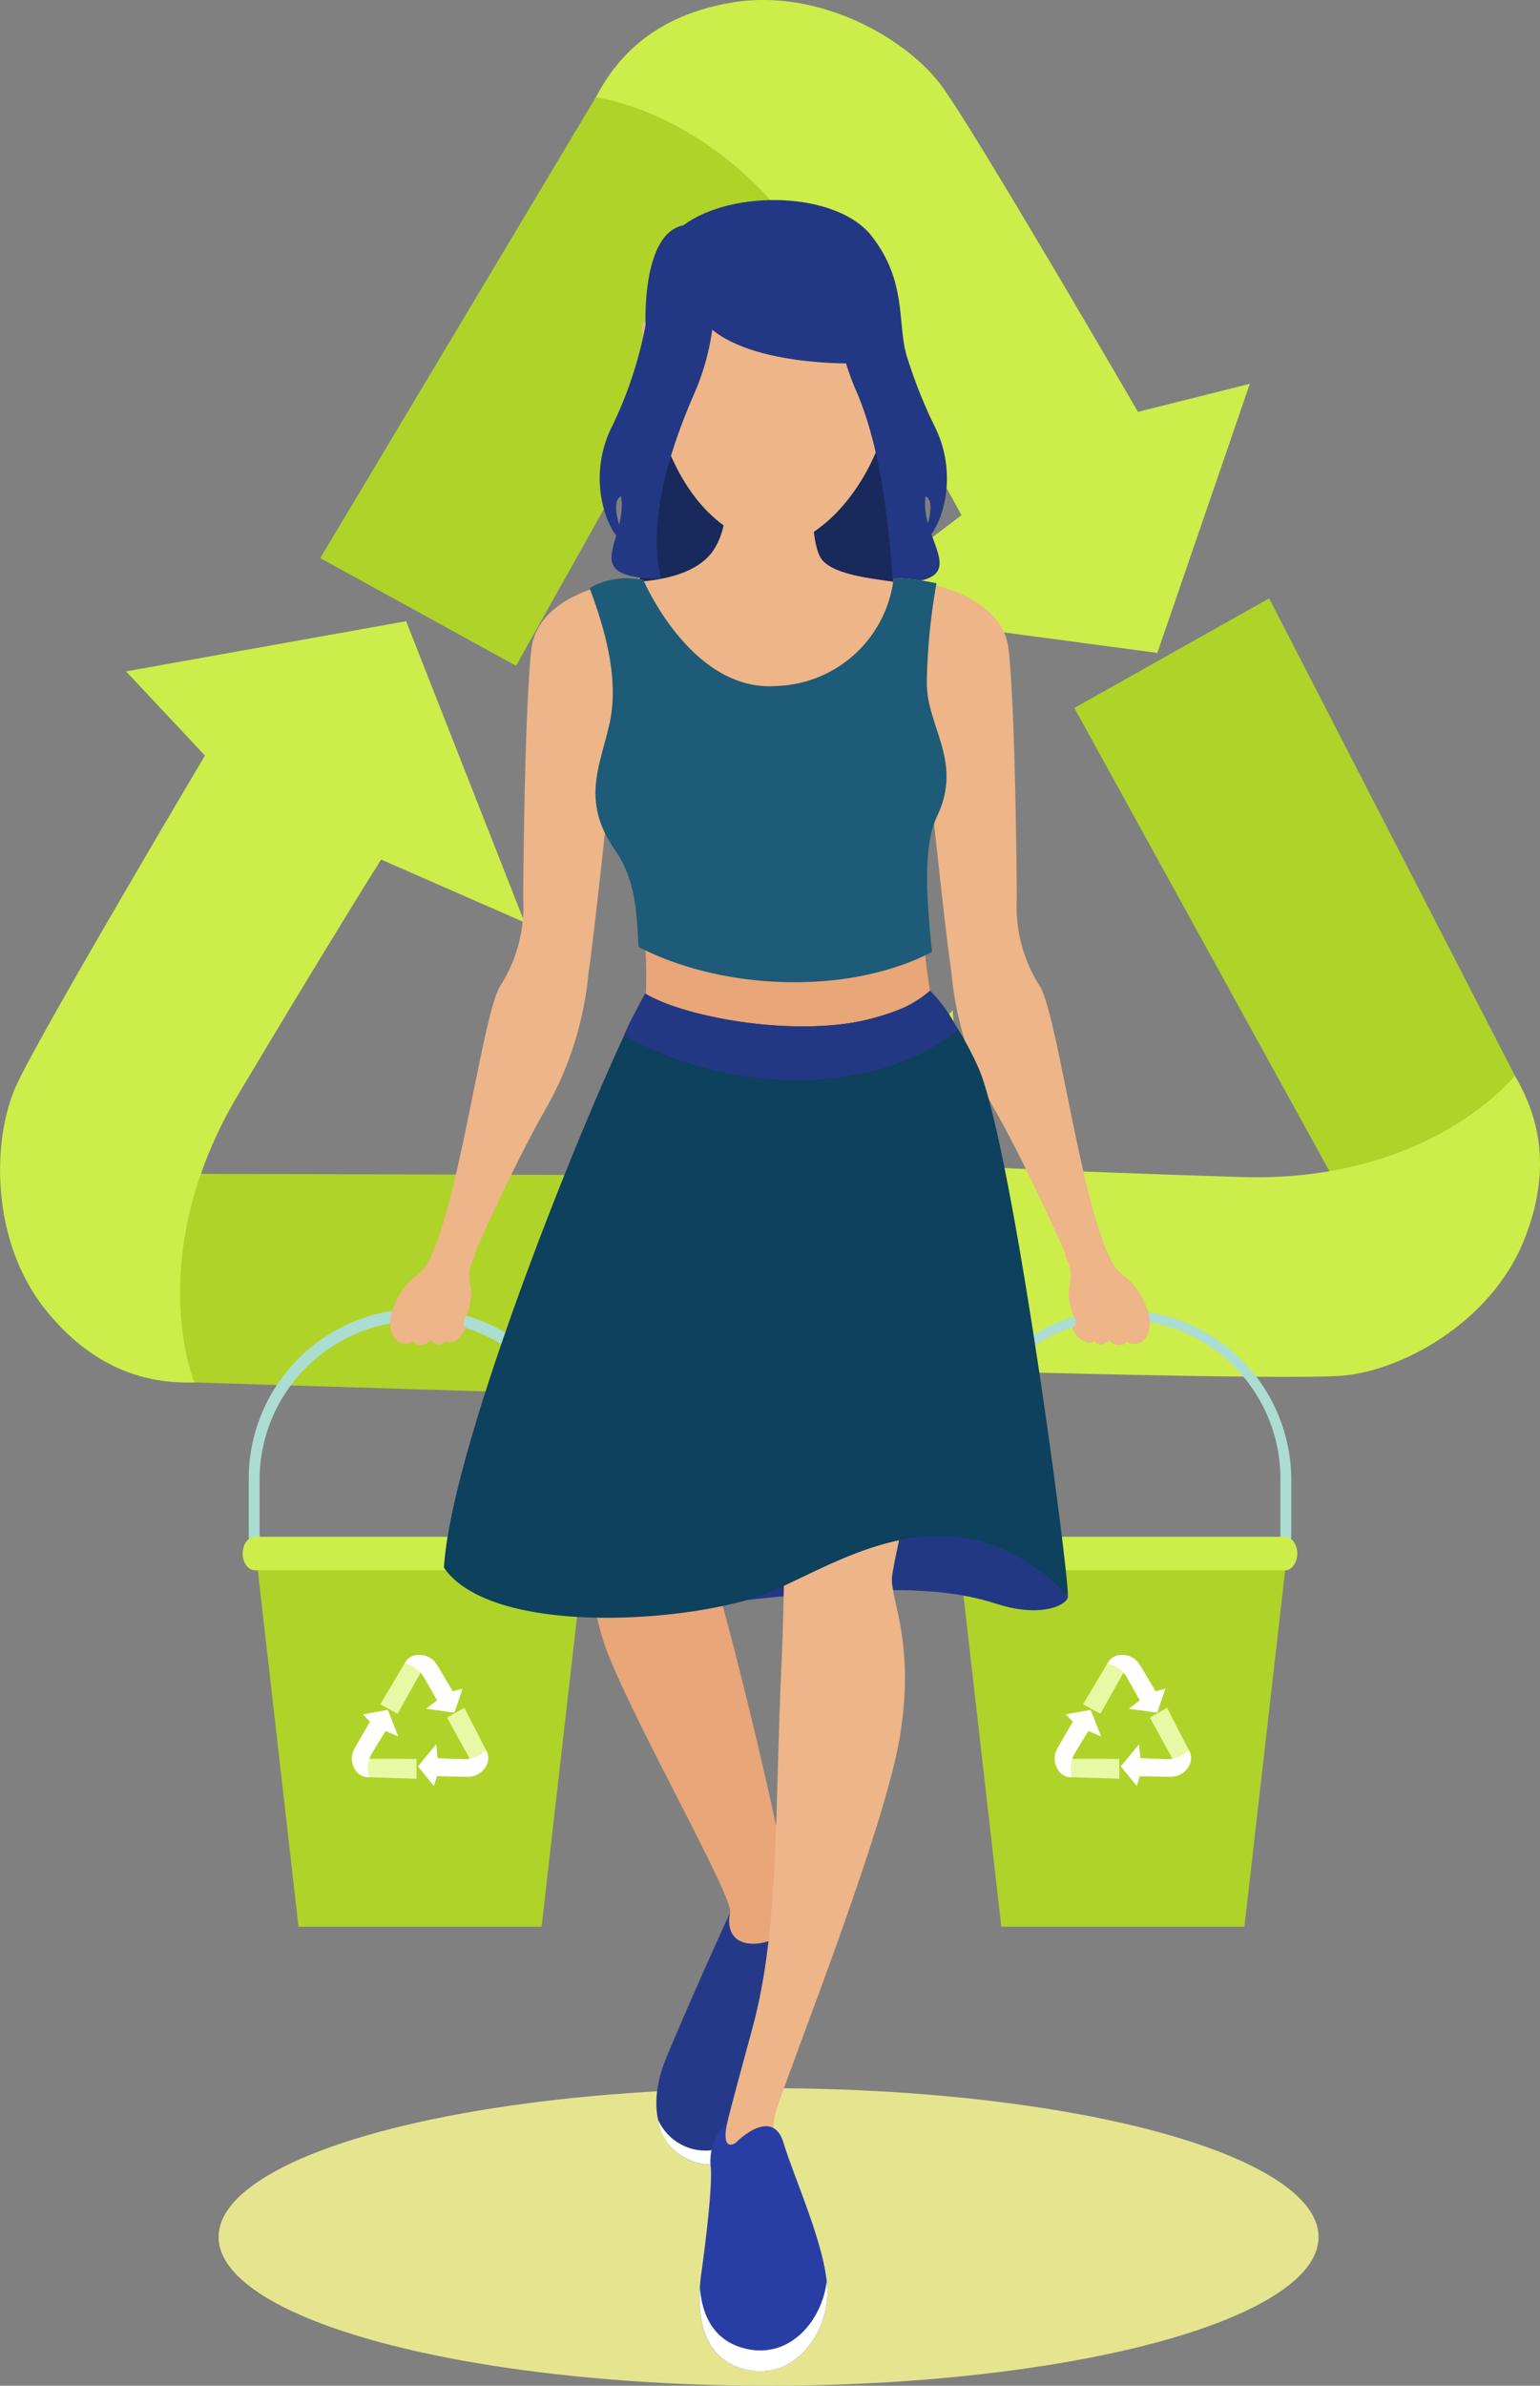 <svg xmlns="http://www.w3.org/2000/svg" width="156.037" height="241.583" viewBox="0 0 156.037 241.583">
  <rect x="0" y="0" width="156.037" height="241.583" fill="#808080" stroke="none"/>
  <g id="Group_2286" data-name="Group 2286" transform="translate(-96.289 -89.235)">
    <g id="Group_2238" data-name="Group 2238" transform="translate(96.289 89.235)">
      <g id="Group_2237" data-name="Group 2237">
        <g id="Group_2234" data-name="Group 2234" transform="translate(32.453)">
          <path id="Path_883" data-name="Path 883" d="M153.716,98.349,125.8,145.006l19.838,10.9,33.2-59.168Z" transform="translate(-125.805 -88.489)" fill="#afd329"/>
          <path id="Path_884" data-name="Path 884" d="M151.19,99.1s13.734,1.527,23.324,18.1,13.734,24.2,13.734,24.2l-12.649,9.6,32.492,4.352,9.371-27.252-11.335,2.838S189.781,102.8,186.283,98c-3.483-4.8-12.424-10.025-21.359-8.5S152.712,96.257,151.19,99.1Z" transform="translate(-123.279 -89.235)" fill="#cded4a"/>
        </g>
        <g id="Group_2235" data-name="Group 2235" transform="translate(75.674 60.591)">
          <path id="Path_885" data-name="Path 885" d="M239.931,192.674l-24.9-48.332-19.735,11.1,32.736,59.422Z" transform="translate(-162.112 -144.343)" fill="#afd329"/>
          <path id="Path_886" data-name="Path 886" d="M242.934,188.9s-8.554,10.861-27.694,10.267-27.8-1.1-27.8-1.1l-1.479-15.806-20.85,25.285L183.323,229.9l3.57-11.129s32.518.947,38.433.521,15.074-5.248,18.5-13.649S244.539,191.7,242.934,188.9Z" transform="translate(-165.115 -140.57)" fill="#cded4a"/>
        </g>
        <g id="Group_2236" data-name="Group 2236" transform="translate(0 62.905)">
          <path id="Path_887" data-name="Path 887" d="M115.44,218.473l54.344,1.673-.128-22.644-67.848-.194Z" transform="translate(-95.739 -141.388)" fill="#afd329"/>
          <path id="Path_888" data-name="Path 888" d="M115.989,223.534s-5.339-12.74,4.455-29.191c9.813-16.437,14.462-23.759,14.462-23.759l14.534,6.364-12-30.5-28.379,5.08,7.994,8.522S100.447,188.016,97.964,193.4s-2.722,15.735,2.963,22.8S112.77,223.593,115.989,223.534Z" transform="translate(-96.289 -146.448)" fill="#cded4a"/>
        </g>
      </g>
    </g>
    <ellipse id="Ellipse_77" data-name="Ellipse 77" cx="55.725" cy="15.064" rx="55.725" ry="15.064" transform="translate(118.437 300.69)" fill="#e5e58f"/>
    <g id="Group_2285" data-name="Group 2285" transform="translate(120.881 109.489)">
      <g id="Group_2249" data-name="Group 2249" transform="translate(71.21 112.271)">
        <g id="Group_2244" data-name="Group 2244">
          <g id="Group_2241" data-name="Group 2241" transform="translate(0.61)">
            <g id="Group_2240" data-name="Group 2240">
              <g id="Group_2239" data-name="Group 2239">
                <path id="Path_889" data-name="Path 889" d="M185.214,234.415a16.056,16.056,0,0,1-.137-2v-5.433a16.112,16.112,0,0,1,32.224,0v5.433a16.274,16.274,0,0,1-.137,2h1.11a17.216,17.216,0,0,0,.126-2v-5.433a17.212,17.212,0,0,0-34.423,0v5.433a17.223,17.223,0,0,0,.126,2Z" transform="translate(-183.977 -209.768)" fill="#abddd2"/>
              </g>
            </g>
          </g>
          <g id="Group_2243" data-name="Group 2243" transform="translate(0 23.09)">
            <g id="Group_2242" data-name="Group 2242" transform="translate(1.308 1.466)">
              <path id="Path_890" data-name="Path 890" d="M213.59,270.123H188.958q-2.172-19.011-4.346-38.021h33.325Q215.765,251.111,213.59,270.123Z" transform="translate(-184.612 -232.102)" fill="#afd329"/>
            </g>
            <path id="Path_891" data-name="Path 891" d="M219.064,232.463c0,.936-.554,1.7-1.237,1.7H184.659c-.683,0-1.237-.76-1.237-1.7h0c0-.936.554-1.694,1.237-1.694h33.168c.683,0,1.237.759,1.237,1.694Z" transform="translate(-183.422 -230.769)" fill="#cded4a"/>
          </g>
        </g>
        <g id="Group_2248" data-name="Group 2248" transform="translate(11.06 35.042)">
          <g id="Group_2245" data-name="Group 2245" transform="translate(2.875)">
            <path id="Path_892" data-name="Path 892" d="M198.568,242.447l-2.472,4.133,1.757.965,2.94-5.241Z" transform="translate(-196.096 -241.573)" fill="#e8f9a5"/>
            <path id="Path_893" data-name="Path 893" d="M198.344,242.513a3.02,3.02,0,0,1,2.066,1.6c.85,1.468,1.217,2.143,1.217,2.143l-1.121.85,2.878.386.83-2.413-1,.251s-1.448-2.491-1.758-2.916a2.092,2.092,0,0,0-1.891-.753A1.564,1.564,0,0,0,198.344,242.513Z" transform="translate(-195.872 -241.639)" fill="#fff"/>
          </g>
          <g id="Group_2246" data-name="Group 2246" transform="translate(6.703 5.367)">
            <path id="Path_894" data-name="Path 894" d="M206.2,250.8,204,246.52l-1.748.983,2.9,5.263Z" transform="translate(-199.312 -246.52)" fill="#e8f9a5"/>
            <path id="Path_895" data-name="Path 895" d="M206.471,250.467a3.024,3.024,0,0,1-2.453.909c-1.694-.053-2.462-.1-2.462-.1l-.132-1.4-1.846,2.24,1.612,1.98.317-.986s2.881.085,3.4.046a2.092,2.092,0,0,0,1.639-1.208A1.574,1.574,0,0,0,206.471,250.467Z" transform="translate(-199.578 -246.186)" fill="#fff"/>
          </g>
          <g id="Group_2247" data-name="Group 2247" transform="translate(0 5.572)">
            <path id="Path_896" data-name="Path 896" d="M195.178,253.087l4.813.148-.011-2.006-6.01-.017Z" transform="translate(-193.433 -246.259)" fill="#e8f9a5"/>
            <path id="Path_897" data-name="Path 897" d="M195.226,253.535a3.028,3.028,0,0,1,.395-2.586c.87-1.456,1.281-2.1,1.281-2.1l1.288.564-1.063-2.7-2.513.45.708.755s-1.471,2.477-1.691,2.953a2.1,2.1,0,0,0,.263,2.02A1.562,1.562,0,0,0,195.226,253.535Z" transform="translate(-193.481 -246.707)" fill="#fff"/>
          </g>
        </g>
      </g>
      <g id="Group_2259" data-name="Group 2259" transform="translate(0 112.271)">
        <g id="Group_2254" data-name="Group 2254">
          <g id="Group_2250" data-name="Group 2250" transform="translate(0.609)">
            <path id="Path_898" data-name="Path 898" d="M120.447,234.415a16.271,16.271,0,0,1-.137-2v-5.433a16.113,16.113,0,0,1,32.225,0v5.433a16.058,16.058,0,0,1-.139,2h1.11a17.219,17.219,0,0,0,.128-2v-5.433a17.212,17.212,0,0,0-34.424,0v5.433a17.219,17.219,0,0,0,.126,2Z" transform="translate(-119.21 -209.768)" fill="#abddd2"/>
          </g>
          <g id="Group_2253" data-name="Group 2253" transform="translate(0 23.09)">
            <g id="Group_2252" data-name="Group 2252" transform="translate(1.308 1.466)">
              <g id="Group_2251" data-name="Group 2251">
                <path id="Path_899" data-name="Path 899" d="M148.823,270.123H124.192q-2.174-19.011-4.346-38.021H153.17Q151,251.111,148.823,270.123Z" transform="translate(-119.846 -232.102)" fill="#afd329"/>
              </g>
            </g>
            <path id="Path_900" data-name="Path 900" d="M154.3,232.463c0,.936-.554,1.7-1.237,1.7H119.893c-.683,0-1.237-.76-1.237-1.7h0c0-.936.554-1.694,1.237-1.694H153.06c.683,0,1.237.759,1.237,1.694Z" transform="translate(-118.656 -230.769)" fill="#cded4a"/>
          </g>
        </g>
        <g id="Group_2258" data-name="Group 2258" transform="translate(11.059 35.042)">
          <g id="Group_2255" data-name="Group 2255" transform="translate(2.875)">
            <path id="Path_901" data-name="Path 901" d="M133.8,242.447l-2.472,4.133,1.757.965,2.94-5.241Z" transform="translate(-131.329 -241.573)" fill="#e8f9a5"/>
            <path id="Path_902" data-name="Path 902" d="M133.578,242.513a3.022,3.022,0,0,1,2.066,1.6c.849,1.468,1.216,2.143,1.216,2.143l-1.12.85,2.878.386.83-2.413-1,.251s-1.448-2.491-1.757-2.916a2.094,2.094,0,0,0-1.892-.753A1.559,1.559,0,0,0,133.578,242.513Z" transform="translate(-131.105 -241.639)" fill="#fff"/>
          </g>
          <g id="Group_2256" data-name="Group 2256" transform="translate(6.703 5.367)">
            <path id="Path_903" data-name="Path 903" d="M141.438,250.8l-2.205-4.281-1.748.983,2.9,5.263Z" transform="translate(-134.545 -246.52)" fill="#e8f9a5"/>
            <path id="Path_904" data-name="Path 904" d="M141.7,250.467a3.024,3.024,0,0,1-2.453.909c-1.694-.053-2.462-.1-2.462-.1l-.131-1.4-1.847,2.24,1.613,1.98.316-.986s2.881.085,3.405.046a2.09,2.09,0,0,0,1.638-1.208A1.571,1.571,0,0,0,141.7,250.467Z" transform="translate(-134.811 -246.186)" fill="#fff"/>
          </g>
          <g id="Group_2257" data-name="Group 2257" transform="translate(0 5.572)">
            <path id="Path_905" data-name="Path 905" d="M130.411,253.087l4.813.148-.011-2.006-6.01-.017Z" transform="translate(-128.666 -246.259)" fill="#e8f9a5"/>
            <path id="Path_906" data-name="Path 906" d="M130.46,253.535a3.028,3.028,0,0,1,.395-2.586c.869-1.456,1.281-2.1,1.281-2.1l1.287.564-1.063-2.7-2.513.45.708.755s-1.471,2.477-1.691,2.953a2.091,2.091,0,0,0,.262,2.02A1.563,1.563,0,0,0,130.46,253.535Z" transform="translate(-128.714 -246.707)" fill="#fff"/>
          </g>
        </g>
      </g>
      <g id="Group_2284" data-name="Group 2284" transform="translate(14.937 8.592)">
        <g id="Group_2264" data-name="Group 2264" transform="translate(0 30.215)">
          <g id="Group_2263" data-name="Group 2263">
            <g id="Group_2262" data-name="Group 2262">
              <g id="Group_2261" data-name="Group 2261">
                <g id="Group_2260" data-name="Group 2260" transform="translate(2.883)">
                  <path id="Path_907" data-name="Path 907" d="M154.627,142.951s-7.7,1.193-8.335,6.684-.825,21.8-.825,25.288a14.906,14.906,0,0,1-2.351,8.843c-1.9,3.168-4.43,24.323-7.811,28.727-2.2,2.861,4.508-.034,4.508-.034s3.992-9.259,7.669-15.821a34.09,34.09,0,0,0,4.61-14.35c.421-2.429,2.217-19.009,2.534-22.706S154.627,142.951,154.627,142.951Z" transform="translate(-134.864 -142.951)" fill="#edb588"/>
                </g>
                <path id="Path_908" data-name="Path 908" d="M137.681,203.47a11.945,11.945,0,0,1-2.73,3.522c-1.361.908-2.931,3.551-2.684,5.243s1.528,2.023,2.272,1.487a1.187,1.187,0,0,0,1.816-.165c.619.7,1.2.5,1.527.084.537.495,1.5-.085,2.076-1.406-.5,0-.328-.4-.093-.948a5.586,5.586,0,0,0,.537-3.193,3.733,3.733,0,0,1,.383-2.947C141.269,204.292,137.681,203.47,137.681,203.47Z" transform="translate(-132.241 -136.93)" fill="#edb588"/>
              </g>
            </g>
          </g>
        </g>
        <g id="Group_2269" data-name="Group 2269" transform="translate(54.191 30.215)">
          <g id="Group_2268" data-name="Group 2268">
            <g id="Group_2267" data-name="Group 2267">
              <g id="Group_2266" data-name="Group 2266">
                <g id="Group_2265" data-name="Group 2265">
                  <path id="Path_909" data-name="Path 909" d="M181.669,142.951s7.7,1.193,8.334,6.684.826,21.8.826,25.288a14.913,14.913,0,0,0,2.35,8.843c1.9,3.168,4.43,24.323,7.812,28.727,2.2,2.861-4.509-.034-4.509-.034s-3.991-9.259-7.669-15.821a34.108,34.108,0,0,1-4.61-14.35c-.42-2.429-2.215-19.009-2.533-22.706S181.669,142.951,181.669,142.951Z" transform="translate(-181.528 -142.951)" fill="#edb588"/>
                </g>
                <path id="Path_910" data-name="Path 910" d="M197.591,203.47a11.925,11.925,0,0,0,2.73,3.522c1.361.908,2.931,3.551,2.684,5.243s-1.529,2.023-2.272,1.487a1.189,1.189,0,0,1-1.817-.165c-.618.7-1.2.5-1.526.084-.538.495-1.677-.029-2.255-1.349.433-.125.507-.455.273-1a5.585,5.585,0,0,1-.537-3.193,3.738,3.738,0,0,0-.383-2.947C194,204.292,197.591,203.47,197.591,203.47Z" transform="translate(-180.244 -136.93)" fill="#edb588"/>
              </g>
            </g>
          </g>
        </g>
        <g id="Group_2274" data-name="Group 2274" transform="translate(21.236)">
          <path id="Path_911" data-name="Path 911" d="M155.819,146.409a234.619,234.619,0,0,1,24.718,0c5.45-3.248.422-17.846-.993-19.659s-17.268-5.117-20.021-1.649S154.079,145.89,155.819,146.409Z" transform="translate(-151.187 -114.664)" fill="#18295b"/>
          <g id="Group_2271" data-name="Group 2271" transform="translate(26.529 6.341)">
            <g id="Group_2270" data-name="Group 2270">
              <path id="Path_912" data-name="Path 912" d="M176.7,121.614s2.324-1.108,2.694.477-2.534,7.18-3.7,3.854A11.818,11.818,0,0,1,176.7,121.614Z" transform="translate(-175.685 -121.237)" fill="#d57f64"/>
            </g>
          </g>
          <path id="Path_913" data-name="Path 913" d="M172.851,132.213s-.32,7.592.947,9.414,6.13,2.1,8.315,2.493c-.984,8.317-10.575,17.61-18.1,15.629s-10.453-15.761-10.453-15.761,5.772.307,8.622-2.384,2.011-8.916,1.7-10.025S172.851,132.213,172.851,132.213Z" transform="translate(-151.357 -113.905)" fill="#edb588"/>
          <path id="Path_914" data-name="Path 914" d="M155.456,119.376s.361,19.913,12.954,22.53c3.532.748,13.5-6.077,12.954-22.53C179.462,110.588,155.456,119.376,155.456,119.376Z" transform="translate(-151.168 -115.471)" fill="#edb588"/>
          <g id="Group_2273" data-name="Group 2273" transform="translate(0 1.959)">
            <g id="Group_2272" data-name="Group 2272">
              <path id="Path_915" data-name="Path 915" d="M173.3,117.741a25.892,25.892,0,0,0,2.062,8.246c1.886,4.343,3.1,10.229,3.747,19.52,8.675-.109,2.6-4.2,3.3-8.8,1.149.471.047,3.828-.667,4.874,1.65-.275,4.513-6.21,1.542-12.05a49.78,49.78,0,0,1-4.1-12.281Z" transform="translate(-149.393 -117.252)" fill="#233884"/>
              <path id="Path_916" data-name="Path 916" d="M163.139,117.97a24.3,24.3,0,0,1-1.969,8.246c-1.888,4.343-4.982,12.383-3.385,18.844-8.676-.11-3.356-3.755-4.065-8.351-1.147.471-.045,3.828.671,4.874-1.651-.275-4.515-6.21-1.543-12.05a40.679,40.679,0,0,0,3.694-12.281Z" transform="translate(-151.556 -117.252)" fill="#233884"/>
            </g>
          </g>
        </g>
        <g id="Group_2283" data-name="Group 2283" transform="translate(5.449 29.698)">
          <path id="Path_917" data-name="Path 917" d="M192.953,231.875s4.743,4.355,4.983,5.1-2.372,2.379-7.182.839-11.129-2.17-28.654,0C160.381,229.882,187.112,224.316,192.953,231.875Z" transform="translate(-134.727 -133.943)" fill="#233884"/>
          <g id="Group_2282" data-name="Group 2282">
            <g id="Group_2279" data-name="Group 2279" transform="translate(14.265 69.813)">
              <path id="Path_918" data-name="Path 918" d="M166.6,214.448s-4.273,19.843-3.676,21.292c1.449,3.521,8.254,31.552,8.413,36.146s-1.847,13.179-5.966,14.92-4.278-4.276-4.278-4.276,3.17-6.811,3.8-11.722c.475-1.426-9.928-19.546-12.6-26.831s-2.33-21.925-1.611-32.574C154.17,209.185,166.6,214.448,166.6,214.448Z" transform="translate(-150.171 -205.49)" fill="#e8a679"/>
              <path id="Path_919" data-name="Path 919" d="M164.243,265.44s-.633,2.375,1.347,3.008,5.317-.871,6.421-3.642c1.025,3.8.39,10.217-1.669,14.492s-3.724,11.485-7.843,11.643-7.524-4.118-4.673-10.929S164.243,265.44,164.243,265.44Z" transform="translate(-149.514 -200.123)" fill="#243a89"/>
              <g id="Group_2277" data-name="Group 2277" transform="translate(7.442 64.684)">
                <g id="Group_2276" data-name="Group 2276">
                  <g id="Group_2275" data-name="Group 2275">
                    <path id="Path_920" data-name="Path 920" d="M171.994,264.807c-.043.108-.111.2-.161.3a25.052,25.052,0,0,1-1.99,12.783c-2.059,4.277-3.723,11.484-7.842,11.643a5.28,5.28,0,0,1-5.063-3.106,5.4,5.4,0,0,0,5.544,4.511c4.119-.157,5.783-7.366,7.843-11.643S173.019,268.608,171.994,264.807Z" transform="translate(-156.939 -264.807)" fill="#fff"/>
                  </g>
                </g>
              </g>
              <path id="Path_921" data-name="Path 921" d="M168.92,213.084s.687,18.426,0,33.16-.211,26.611-2.9,36.59-3.485,12.355-3.405,15.92-1.2,8.237-.007,9.346,9.114-.4,9.668-1.426c-1.268-3.8-5.307-10.851-3.881-15.364s10.931-28.276,12.516-37.78-.951-13.939-.793-16.157,4.97-21.535,5.6-28.979S168.92,213.084,168.92,213.084Z" transform="translate(-148.984 -205.976)" fill="#edb588"/>
              <path id="Path_922" data-name="Path 922" d="M164.406,286.769s3.7-3.8,4.858,0,4.542,11.088,4.436,15.313-3.38,8.554-7.92,7.709-5.491-5.174-4.858-9.715,1.162-9.505.949-11.037a5.219,5.219,0,0,1,1.673-4.267C162.928,287.837,164.406,286.769,164.406,286.769Z" transform="translate(-149.118 -198.136)" fill="#293ea5"/>
              <g id="Group_2278" data-name="Group 2278" transform="translate(11.632 102.682)">
                <path id="Path_923" data-name="Path 923" d="M165.78,306.23c-3.36-.625-4.751-3.16-4.993-6.275-.27,4.027.9,7.622,4.993,8.383,4.54.846,7.813-3.484,7.92-7.709a9.957,9.957,0,0,0-.065-1.263C173.148,303.3,170.018,307.02,165.78,306.23Z" transform="translate(-160.75 -299.366)" fill="#fff"/>
              </g>
            </g>
            <g id="Group_2281" data-name="Group 2281">
              <path id="Path_924" data-name="Path 924" d="M156.077,142.68a7.53,7.53,0,0,0-5.455.793c1.645,4.383,2.981,9.307,2.04,13.649s-2.965,7.84.538,12.91,3.715,12.724,2.474,21.173c5.768,5.769,25.478,2.64,31.284,0-2.534-6.336-3.747-19.061-1.108-24.658s-1.136-9.029-1.057-13.622a62.4,62.4,0,0,1,.98-9.927,24.413,24.413,0,0,0-4.334-.517A12.354,12.354,0,0,1,169.59,153.4C160.942,154.08,156.077,142.68,156.077,142.68Z" transform="translate(-135.861 -142.481)" fill="#e8a679"/>
              <path id="Path_925" data-name="Path 925" d="M185.314,180.33c-.533-5.324-.971-10.589.534-13.783,2.639-5.6-1.136-9.029-1.057-13.622a62.4,62.4,0,0,1,.98-9.927,24.413,24.413,0,0,0-4.334-.517A12.354,12.354,0,0,1,169.59,153.4c-8.649.679-13.514-10.72-13.514-10.72a7.53,7.53,0,0,0-5.455.793c1.645,4.383,2.981,9.307,2.04,13.649s-2.965,7.84.538,12.91c1.968,2.847,2.166,5.634,2.383,9.794C164.287,184.316,177.026,184.674,185.314,180.33Z" transform="translate(-135.861 -142.481)" fill="#1d5b79"/>
              <g id="Group_2280" data-name="Group 2280" transform="translate(0 41.772)">
                <path id="Path_926" data-name="Path 926" d="M186.457,180.473a32.612,32.612,0,0,1,4.99,8.021c3.507,8.589,9.2,51.97,8.96,53.238-11.912-12.094-23.7-2.793-30.942-.082-7.582,2.837-27.409,4.221-32.267-2.749.843-13.727,16.812-52.091,20.4-58.136C162.414,183.722,179.537,186.6,186.457,180.473Z" transform="translate(-137.197 -180.473)" fill="#0d415d"/>
                <path id="Path_927" data-name="Path 927" d="M162.808,228.425l0-.085Z" transform="translate(-134.649 -175.71)" fill="#3b4cbe"/>
                <path id="Path_928" data-name="Path 928" d="M181.08,182.1a24.918,24.918,0,0,1-10.195,1.823c4.253,16.473-6.729,31.717-8.04,48.5-.009.173-.025.347-.032.519l0,.085a30.036,30.036,0,0,0,.993,9.383,26.815,26.815,0,0,0,3.115-.921c3.747-1.4,8.709-4.56,14.274-5.616C184.5,218.19,191.664,198.608,181.08,182.1Z" transform="translate(-134.651 -180.311)" fill="#0d415d"/>
                <path id="Path_929" data-name="Path 929" d="M187.633,184.439a15.585,15.585,0,0,0-2.829-3.966c-6.919,6.124-24.043,3.249-28.863.291-.479,1.074-1.484,2.545-2.139,4.242C165.023,191.256,179.6,190.971,187.633,184.439Z" transform="translate(-135.545 -180.473)" fill="#233884"/>
              </g>
            </g>
          </g>
        </g>
      </g>
      <path id="Path_930" data-name="Path 930" d="M155.782,120.324s-.438-9.279,3.823-10.1c4.994-3.711,15.575-3.437,19.1,1.1s2.6,8.588,3.476,11.945c-3.109,4.044-5.721.929-5.721.929s-12.873.275-15.622-5.5C160.476,120.483,155.782,120.324,155.782,120.324Z" transform="translate(-114.963 -107.657)" fill="#233884"/>
    </g>
  </g>
</svg>
